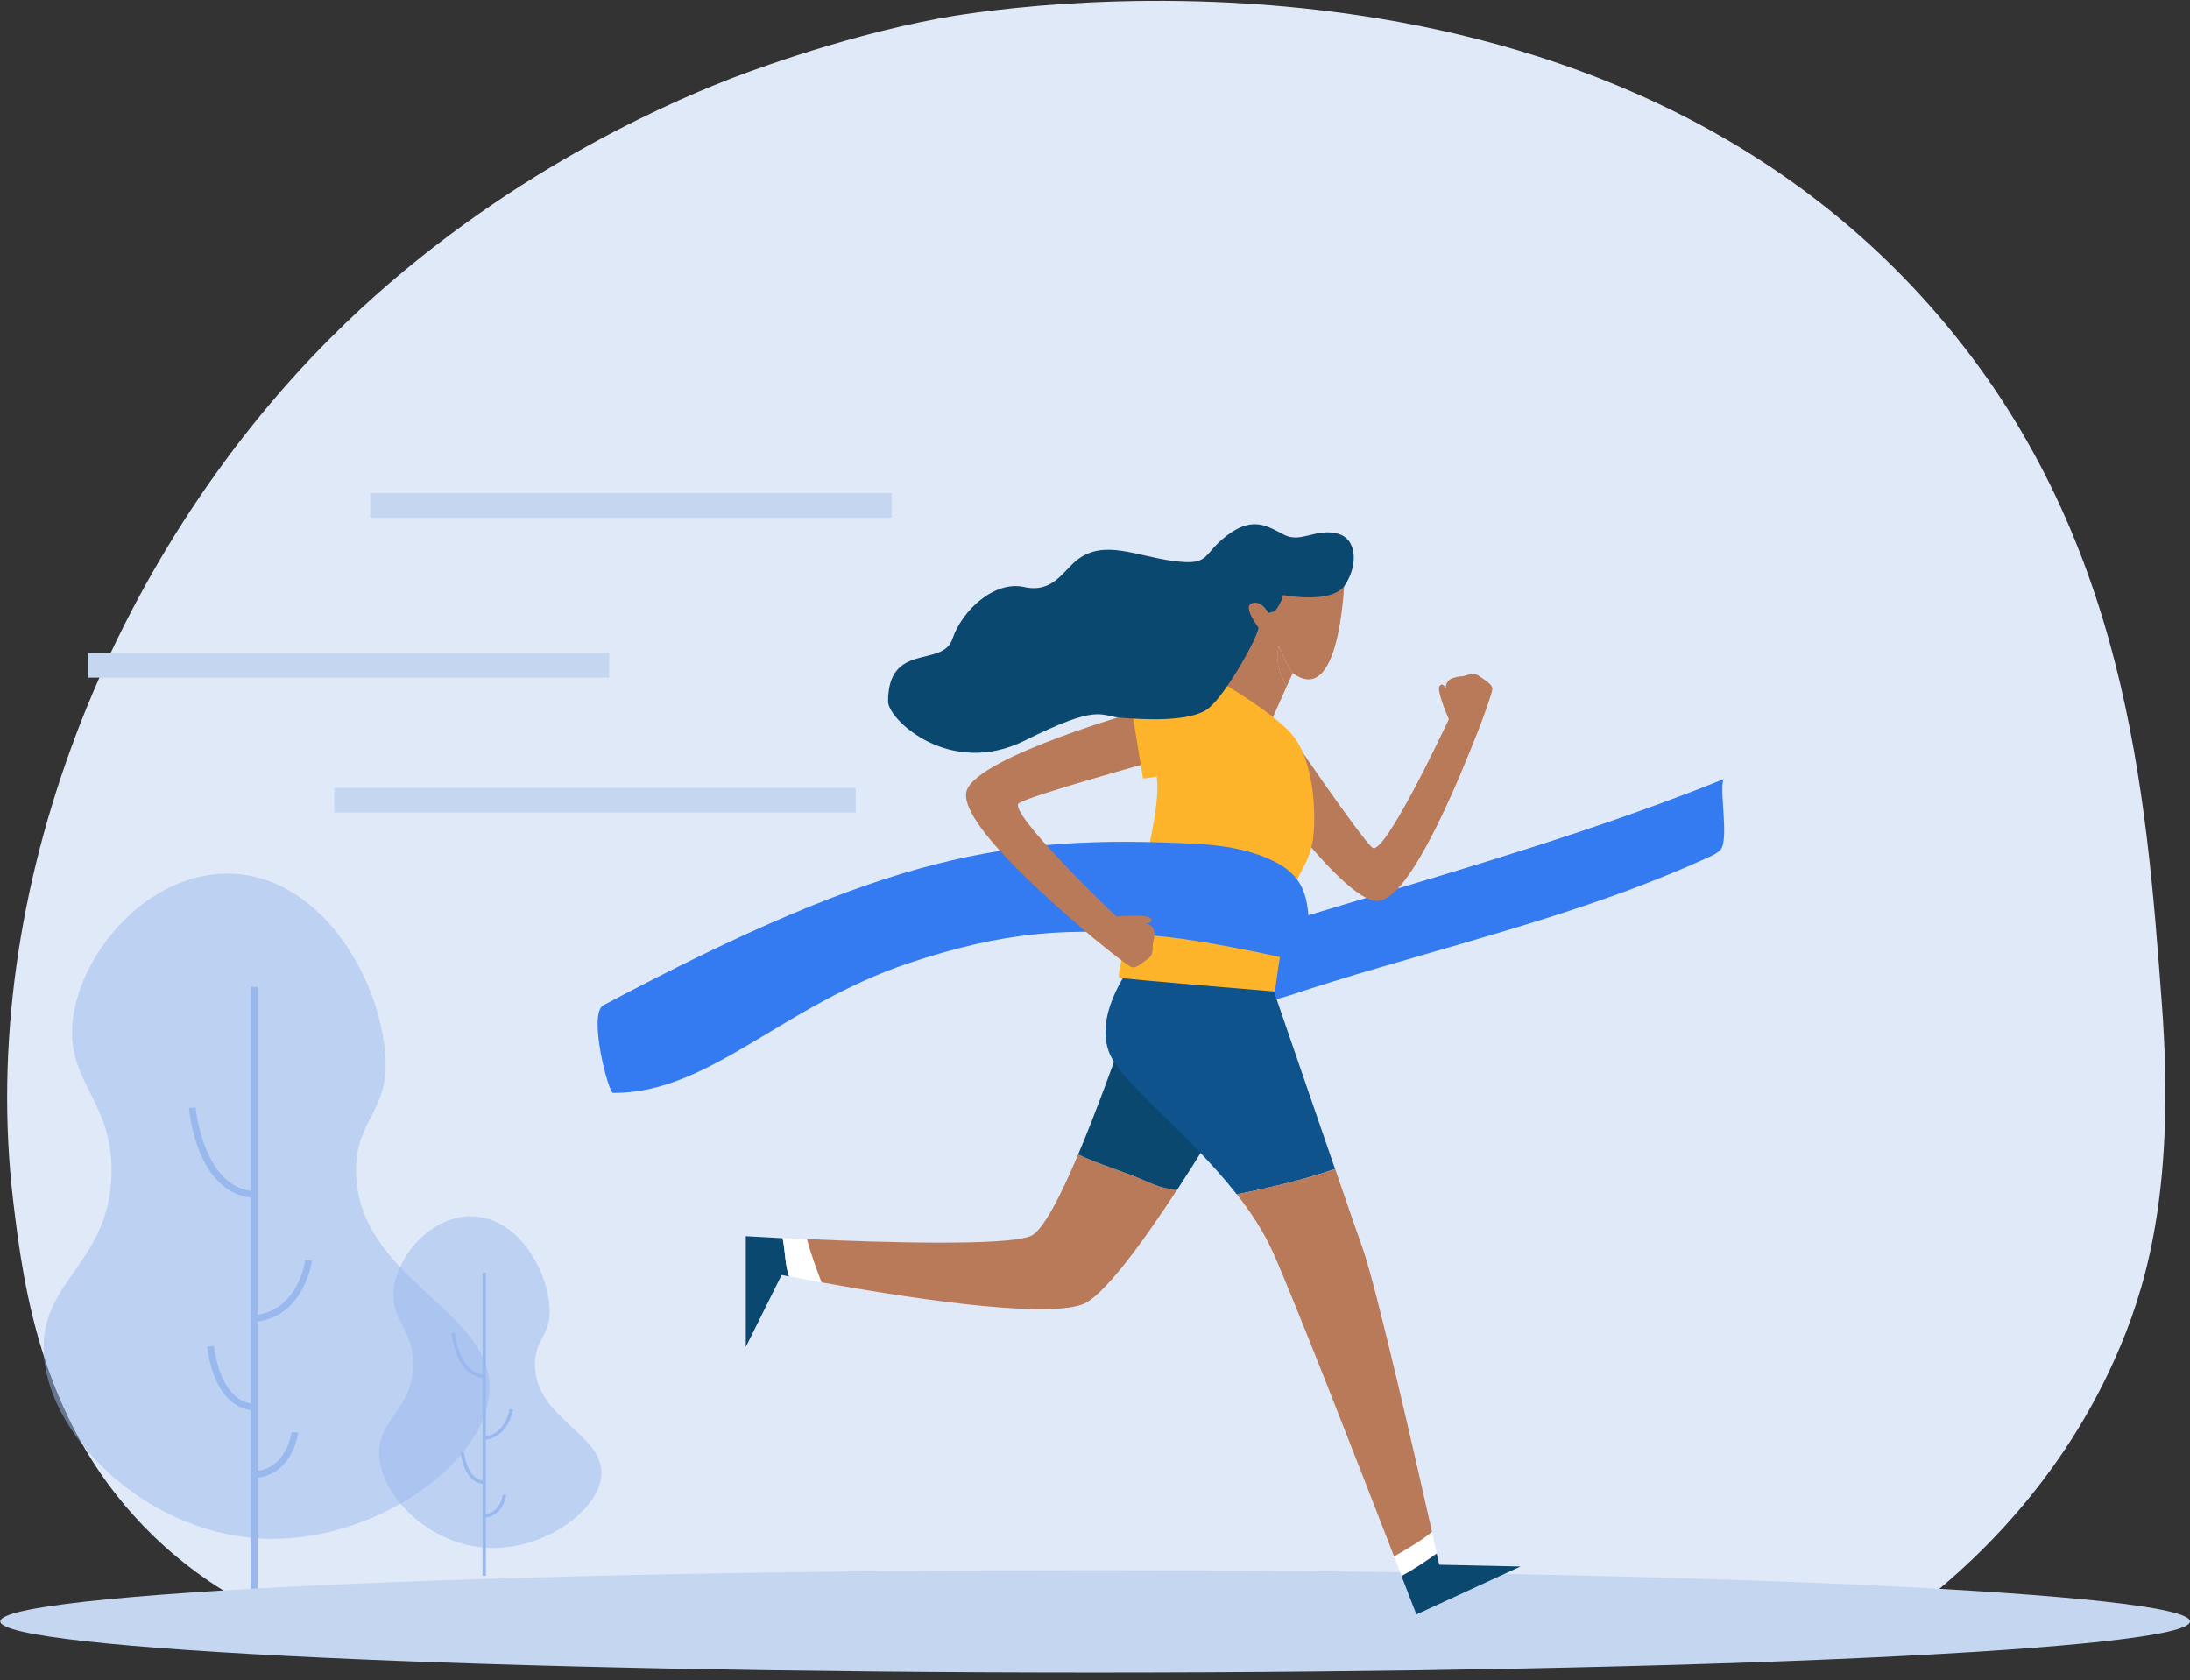 <svg width="275" height="211" viewBox="0 0 275 211" fill="none" xmlns="http://www.w3.org/2000/svg">
<rect x="0" y="0" width="275" height="211" fill="#333333" stroke="none"/>
<path d="M42.477 206.181C36.667 204.45 27.5 200.858 19.274 192.902C5.312 179.403 2.988 161.963 1.66 150.857C-2.988 111.777 13.999 69.935 41.591 42.347C61.031 22.918 82.906 13.359 91.279 10.063C92.404 9.621 104.725 4.796 117.857 2.328C123.317 1.296 199.158 -11.724 243.258 39.456C267.088 67.08 269.485 99.328 271.477 126.198C273.119 148.353 269.817 160.526 266.313 168.924C259.083 186.272 247.094 196.954 240.122 202.258" fill="#E0E9F8"/>
<g opacity="0.5">
<path d="M32.48 193.197C17.909 192.295 5.57 179.845 5.478 169.348C5.404 160.673 13.722 158.427 13.999 147.487C14.239 138.039 8.134 135.94 9.167 127.892C10.255 119.439 18.536 109.752 28.496 109.715C39.95 109.696 47.733 122.477 48.397 132.717C48.84 139.678 44.579 140.636 44.708 147.192C44.948 160.6 61.714 164.43 61.474 174.449C61.271 183.657 46.829 194.081 32.48 193.197Z" fill="#99B9EE"/>
</g>
<rect x="31.502" y="123.932" width="0.848" height="76.355" fill="#99B9EE"/>
<path d="M31.816 150.434C24.733 149.955 23.756 139.586 23.719 139.144L24.567 139.071C24.567 139.163 25.526 149.163 31.871 149.587L31.816 150.434Z" fill="#99B9EE"/>
<path d="M31.816 177.119C26.744 176.788 26.061 169.421 26.024 169.108L26.873 169.034C26.873 169.108 27.537 175.996 31.871 176.291L31.816 177.119Z" fill="#99B9EE"/>
<path d="M31.558 166.051L31.521 165.204C37.46 164.909 38.327 158.298 38.327 158.224L39.175 158.316C39.157 158.408 38.197 165.719 31.558 166.051Z" fill="#99B9EE"/>
<path d="M31.834 185.628L31.797 184.781C35.984 184.578 36.593 180.029 36.611 179.827L37.46 179.937C37.441 179.992 36.74 185.407 31.834 185.628Z" fill="#99B9EE"/>
<g opacity="0.5">
<path d="M61.068 194.376C53.801 193.934 47.641 187.727 47.604 182.479C47.567 178.151 51.717 177.027 51.864 171.576C51.994 166.861 48.932 165.812 49.448 161.815C49.983 157.598 54.115 152.773 59.095 152.754C64.794 152.736 68.685 159.108 69.017 164.228C69.239 167.69 67.118 168.169 67.173 171.447C67.284 178.132 75.657 180.048 75.528 185.038C75.418 189.624 68.224 194.818 61.068 194.376Z" fill="#99B9EE"/>
</g>
<rect x="60.589" y="159.826" width="0.424" height="38.067" fill="#99B9EE"/>
<path d="M60.736 173.049C57.213 172.81 56.715 167.635 56.697 167.414L57.121 167.377C57.121 167.432 57.601 172.405 60.773 172.626L60.736 173.049Z" fill="#99B9EE"/>
<path d="M60.736 186.364C58.209 186.199 57.859 182.515 57.84 182.368L58.265 182.331C58.265 182.368 58.597 185.794 60.755 185.941L60.736 186.364Z" fill="#99B9EE"/>
<path d="M60.607 180.839L60.589 180.416C63.54 180.269 63.982 176.972 63.982 176.935L64.406 176.99C64.406 177.027 63.927 180.674 60.607 180.839Z" fill="#99B9EE"/>
<path d="M60.755 190.6L60.736 190.177C62.82 190.085 63.134 187.801 63.134 187.709L63.558 187.764C63.54 187.801 63.189 190.49 60.755 190.6Z" fill="#99B9EE"/>
<path d="M137.518 210.048C213.447 210.048 275 207.17 275 203.621C275 200.071 213.447 197.193 137.518 197.193C61.589 197.193 0.037 200.071 0.037 203.621C0.037 207.17 61.589 210.048 137.518 210.048Z" fill="#C5D6F1"/>
<rect x="46.491" y="61.927" width="65.476" height="3.094" fill="#C5D6F1"/>
<rect x="11.024" y="82.004" width="65.476" height="3.094" fill="#C5D6F1"/>
<rect x="41.972" y="98.944" width="65.476" height="3.094" fill="#C5D6F1"/>
<path d="M159.36 116.441L158.331 126.241C158.362 125.956 161.577 125.135 161.831 125.04C165.584 123.791 169.353 122.637 173.138 121.531C187.218 117.389 201.233 113.754 214.616 107.621C215.154 107.384 215.693 107.115 216.073 106.672C217.181 105.408 215.708 98.137 216.548 97.805C197.892 105.329 178.586 110.545 159.36 116.441Z" fill="#347AF0"/>
<path d="M187.392 86.519C187.392 87.009 186.315 89.933 185.776 91.356C185.681 91.624 185.602 91.83 185.539 91.957C185.523 92.02 185.491 92.067 185.491 92.083C185.491 92.099 185.476 92.099 185.476 92.115C183.765 96.398 177.145 113.311 172.885 113.153C168.292 112.979 156.383 95.671 156.383 95.671L161.799 91.909C161.799 91.909 170.842 105.218 172.331 106.451C173.788 107.637 181.5 91.261 181.928 90.328C181.516 89.364 180.392 86.63 180.772 86.156C181.215 85.571 181.548 86.535 181.548 86.535C181.548 86.535 181.421 85.507 182.387 85.175C183.353 84.844 183.417 85.033 184.003 84.844C184.589 84.654 185.159 84.448 185.745 84.907C186.362 85.365 187.392 85.871 187.392 86.519Z" fill="#B97A59"/>
<path d="M93.652 155.246V169.156L98.15 160.115C98.15 160.115 98.483 160.178 99.084 160.304C98.578 158.85 98.609 157.095 98.277 155.499C95.458 155.341 93.652 155.246 93.652 155.246Z" fill="#0B4870"/>
<path d="M98.277 155.483C98.609 157.08 98.562 158.834 99.084 160.288C99.955 160.462 101.381 160.731 103.186 161.063C102.505 159.261 101.856 157.459 101.349 155.625C100.225 155.578 99.195 155.531 98.277 155.483Z" fill="white"/>
<path d="M144.236 148.481C141.258 147.137 138.281 146.347 135.383 144.988C133.102 150.393 130.901 154.63 129.412 155.23C126.356 156.495 110.899 156.036 101.333 155.61C101.824 157.443 102.473 159.245 103.17 161.047C112.229 162.691 130.869 165.726 135.953 163.797C138.519 162.817 143.365 156.21 147.799 149.429C146.596 149.319 145.424 149.018 144.236 148.481Z" fill="#B97A59"/>
<path d="M158.648 118.385H144.948C144.948 118.385 140.007 134.065 135.383 144.988C138.281 146.347 141.258 147.137 144.236 148.481C145.408 149.018 146.596 149.319 147.799 149.445C152.867 141.684 157.412 133.686 157.412 133.686L158.648 118.385Z" fill="#0B4870"/>
<path d="M159.059 121.863L142.304 120.93C142.304 120.93 137.394 126.952 139.231 132.058C140.657 135.994 149.161 142.142 155.306 149.998C159.344 149.161 163.605 148.212 167.643 146.805C163.985 136.168 159.059 121.863 159.059 121.863Z" fill="#0E538C"/>
<path d="M176.005 197.924C177.525 197.086 178.982 196.122 180.423 195.095C180.265 194.399 180.059 193.482 179.822 192.392C178.381 193.561 176.718 194.51 175.055 195.474C175.387 196.343 175.704 197.165 176.005 197.924Z" fill="white"/>
<path d="M167.659 146.805C163.62 148.196 159.36 149.161 155.322 149.998C157.127 152.306 158.727 154.756 159.883 157.348C162.496 163.181 170.684 184.172 175.055 195.458C176.718 194.494 178.365 193.545 179.822 192.376C177.779 183.303 172.901 161.932 171.143 156.858C170.462 154.962 169.163 151.2 167.659 146.805Z" fill="#B97A59"/>
<path d="M180.724 196.501C180.724 196.501 180.614 195.996 180.408 195.095C178.982 196.122 177.525 197.086 175.989 197.924C177.145 200.896 177.858 202.745 177.858 202.745L190.939 196.723L180.724 196.501Z" fill="#0B4870"/>
<path d="M161.562 86.234L162.322 84.527C161.593 83.484 161.086 82.283 160.58 81.161C160.105 82.725 160.627 84.654 161.562 86.234Z" fill="#B97A59"/>
<path d="M156.605 70.033L152.519 85.539L159.677 90.439L161.564 86.214C161.471 86.058 161.397 85.927 161.313 85.765C160.94 85.039 160.654 84.253 160.515 83.468C160.437 83.029 160.414 82.587 160.431 82.159C160.445 81.813 160.481 81.476 160.58 81.161C161.086 82.283 161.577 83.484 162.322 84.527H162.338C168.672 89.222 168.878 71.471 168.878 71.471L156.605 70.033Z" fill="#B97A59"/>
<path d="M152.724 85.334C152.724 85.334 160.691 89.823 162.733 92.889C164.776 95.956 165.188 101.045 164.982 104.317C164.776 107.589 163.652 108.711 162.638 110.956C161.609 113.201 160.089 124.518 160.089 124.518C160.089 124.518 141.385 122.985 140.562 122.779C139.738 122.574 146.089 103.195 145.265 97.678C144.442 92.162 152.724 85.334 152.724 85.334Z" fill="#FDB32A"/>
<path d="M76.992 137.258C89.075 137.321 98.245 126.241 114.193 120.93C125.849 117.057 134.29 116.251 146.485 117.658C149.177 117.958 151.806 118.417 154.467 118.907C156.589 119.302 158.695 119.729 160.786 120.203C161.625 120.393 162.575 120.898 163.193 120.345C164.745 118.986 164.428 115.919 164.206 114.117C163.89 111.525 162.829 109.723 160.469 108.427C157.333 106.704 153.532 106.135 150.016 105.961C126.419 104.791 111.548 107.257 75.772 126.241C73.808 127.268 76.374 137.258 76.992 137.258Z" fill="#347AF0"/>
<path d="M144.948 117.168C144.948 118.195 144.743 118.195 144.743 118.796C144.743 119.413 144.743 120.013 144.125 120.424C143.507 120.835 142.7 121.641 142.082 121.452C141.623 121.294 139.184 119.333 137.996 118.369C137.727 118.148 137.537 117.99 137.426 117.911C137.378 117.863 137.347 117.848 137.347 117.848C133.831 114.844 119.91 103.179 121.415 99.212C123.046 94.928 143.286 89.222 143.286 89.222L145.123 95.545C145.123 95.545 129.586 99.828 127.955 100.856C126.356 101.851 139.437 114.386 140.181 115.097C141.243 115.018 144.172 114.829 144.505 115.334C144.917 115.951 143.887 115.951 143.887 115.951C143.887 115.951 144.948 116.141 144.948 117.168Z" fill="#B97A59"/>
<path d="M138.012 118.369C137.885 118.275 137.695 118.116 137.442 117.911C137.553 117.99 137.758 118.148 138.012 118.369Z" fill="#FFE3CA"/>
<path d="M142.098 89.001L143.523 97.773C143.523 97.773 153.564 97.03 152.519 90.028C151.901 85.95 142.098 89.001 142.098 89.001Z" fill="#FDB32A"/>
<path d="M185.808 91.356C185.745 91.498 185.666 91.704 185.555 91.957C185.602 91.814 185.681 91.609 185.792 91.356H185.808Z" fill="#FFE3CA"/>
<path d="M185.507 92.099C185.491 92.115 185.491 92.13 185.491 92.13C185.491 92.115 185.491 92.115 185.507 92.099Z" fill="#FFE3CA"/>
<path d="M159.265 76.972L160.089 76.766C160.089 76.766 160.912 75.739 161.118 74.727C161.118 74.727 167.247 75.929 168.878 73.494C170.509 71.06 170.509 67.599 167.849 66.982C165.188 66.366 163.351 68.199 161.308 67.188C159.265 66.16 157.428 64.737 154.15 67.188C150.872 69.638 152.107 71.06 147.403 70.46C142.7 69.859 138.709 67.709 135.335 70.254C133.498 71.645 132.263 74.538 128.589 73.716C124.915 72.894 120.829 76.577 119.593 80.244C118.374 83.911 111.516 80.544 111.516 88.1C111.516 90.36 119.277 97.694 128.684 93C138.091 88.305 138.091 89.933 140.752 90.139C143.412 90.344 149.541 90.755 151.79 88.922C154.039 87.088 158.03 79.849 158.03 78.821C158.03 78.821 155.987 76.166 157.206 75.755C158.442 75.344 159.265 76.972 159.265 76.972Z" fill="#0B4870"/>
</svg>
